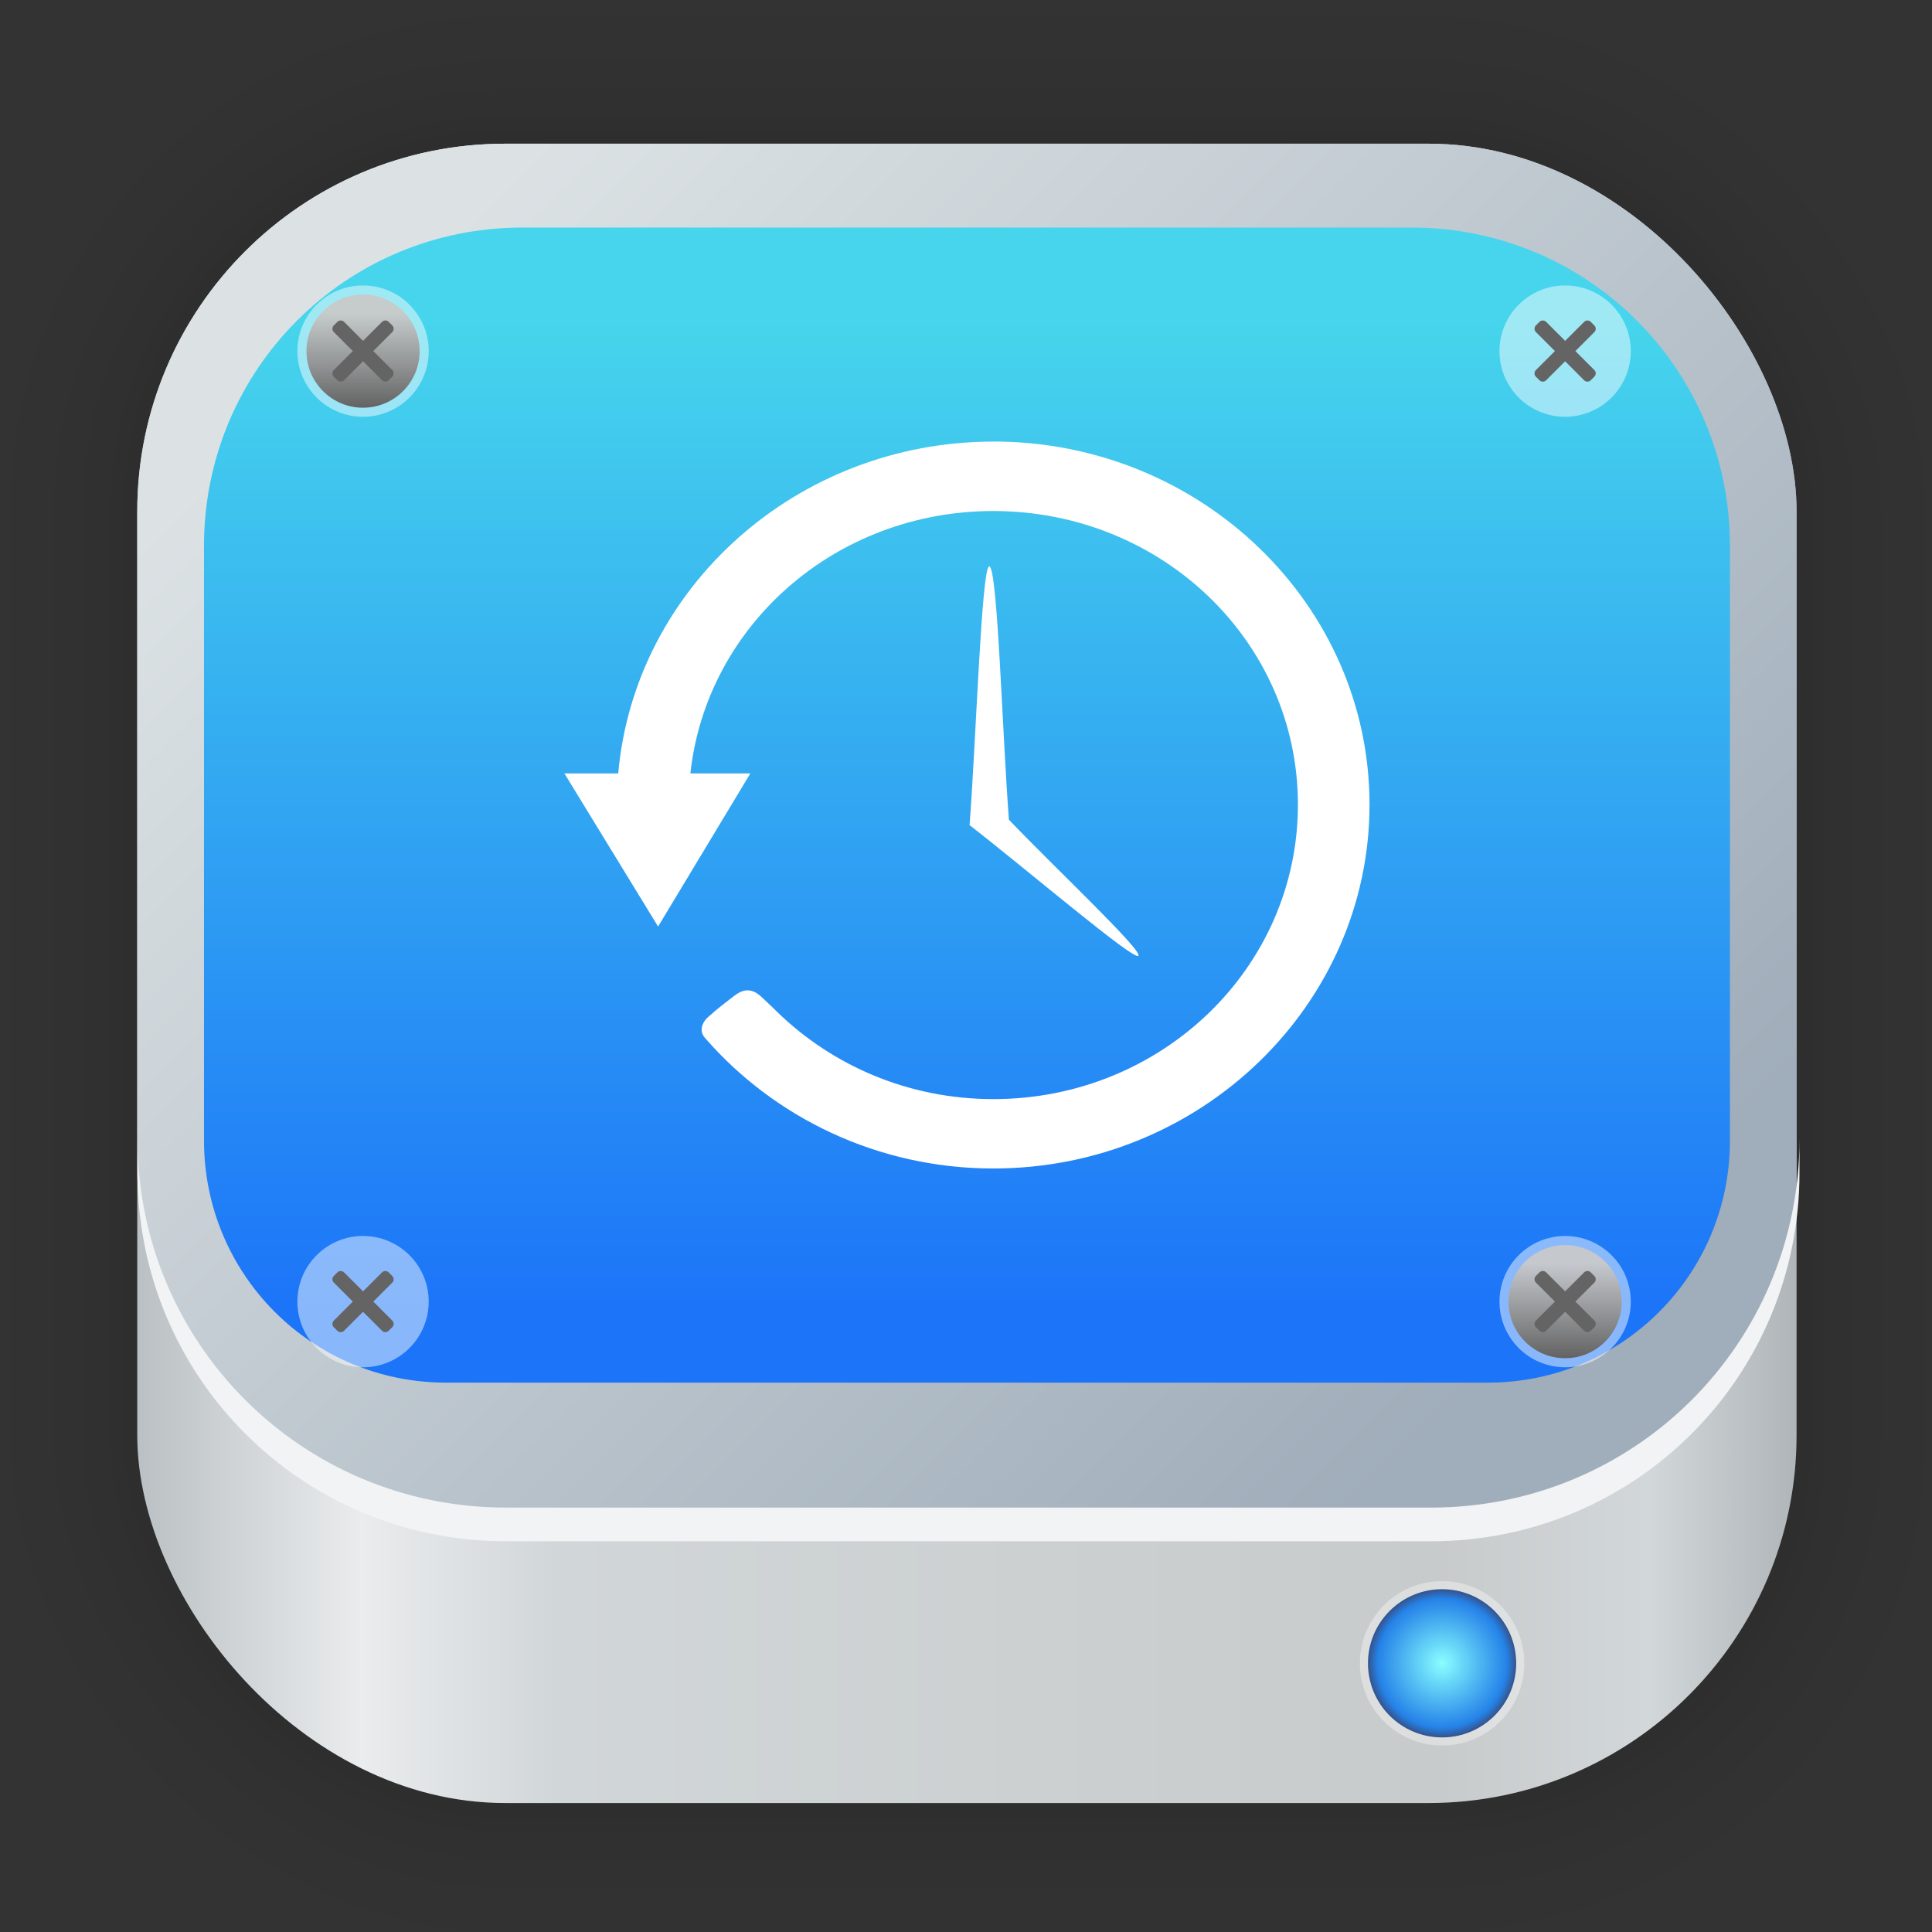 <?xml version="1.0" encoding="UTF-8"?>
<svg id="svg6" width="128" height="128" version="1.1" viewBox="0 0 33.867 33.867" xmlns="http://www.w3.org/2000/svg" xmlns:cc="http://creativecommons.org/ns#" xmlns:dc="http://purl.org/dc/elements/1.1/" xmlns:rdf="http://www.w3.org/1999/02/22-rdf-syntax-ns#" xmlns:xlink="http://www.w3.org/1999/xlink">
 <rect x="0" y="0" width="33.867" height="33.867" fill="#333333" stroke="none"/>
 <defs id="defs2">
  <linearGradient id="linearGradient1010">
   <stop id="stop1006" stop-color="#646464" offset="0"/>
   <stop id="stop1008" stop-color="#c9c9c9" stop-opacity=".929" offset="1"/>
  </linearGradient>
  <linearGradient id="linearGradient951" x1="2.406" x2="31.494" y1="17.062" y2="17.062" gradientUnits="userSpaceOnUse">
   <stop id="stop945" stop-color="#bac0c3" offset="0"/>
   <stop id="stop959" stop-color="#eaeced" offset=".135"/>
   <stop id="stop957" stop-color="#d1d6d8" offset=".252"/>
   <stop id="stop955" stop-color="#c8cbcb" offset=".785"/>
   <stop id="stop953" stop-color="#d2d7da" offset=".911"/>
   <stop id="stop947" stop-color="#afb5b8" offset="1"/>
  </linearGradient>
  <linearGradient id="linearGradient977" x1="6.281" x2="25.549" y1="5.487" y2="24.755" gradientUnits="userSpaceOnUse">
   <stop id="stop971" stop-color="#dce2e4" offset="0"/>
   <stop id="stop973" stop-color="#a0adba" offset="1"/>
  </linearGradient>
  <radialGradient id="radialGradient992" cx="24.545" cy="29.496" r="1.299" gradientTransform="translate(.025 -.008)" gradientUnits="userSpaceOnUse">
   <stop id="stop986" stop-color="#8ff" offset="0"/>
   <stop id="stop994" stop-color="#2281e8" stop-opacity=".984" offset=".873"/>
   <stop id="stop988" stop-color="#32518b" stop-opacity=".984" offset="1"/>
  </radialGradient>
  <linearGradient id="linearGradient1012" x1="27.756" x2="27.756" y1="23.969" y2="22.332" gradientUnits="userSpaceOnUse" xlink:href="#linearGradient1010"/>
  <linearGradient id="linearGradient1208" x1="18.431" x2="18.431" y1="22.999" y2="5.627" gradientUnits="userSpaceOnUse">
   <stop id="stop1202" stop-color="#1c74f8" offset="0"/>
   <stop id="stop1204" stop-color="#46d5ec" offset="1"/>
  </linearGradient>
 </defs>
 <g id="layer1">
  <g id="g1702" transform="matrix(.976 0 0 .976 -65.748 -37.203)" fill="none" opacity=".297" stroke="#000" stroke-linecap="round" stroke-linejoin="round" stroke-opacity=".02">
   <rect id="rect1634" x="69.84" y="40.71" width="29.811" height="29.811" rx="6.61" ry="6.61" stroke-width=".1"/>
   <rect id="rect1638" x="69.84" y="40.71" width="29.811" height="29.811" rx="6.61" ry="6.61" stroke-width=".2"/>
   <rect id="rect1640" x="69.84" y="40.71" width="29.811" height="29.811" rx="6.61" ry="6.61" stroke-width=".3"/>
   <rect id="rect1642" x="69.84" y="40.71" width="29.811" height="29.811" rx="6.61" ry="6.61" stroke-width=".4"/>
   <rect id="rect1644" x="69.84" y="40.71" width="29.811" height="29.811" rx="6.61" ry="6.61" stroke-width=".5"/>
   <rect id="rect1646" x="69.84" y="40.71" width="29.811" height="29.811" rx="6.61" ry="6.61" stroke-width=".6"/>
   <rect id="rect1648" x="69.84" y="40.71" width="29.811" height="29.811" rx="6.61" ry="6.61" stroke-width=".7"/>
   <rect id="rect1650" x="69.84" y="40.71" width="29.811" height="29.811" rx="6.61" ry="6.61" stroke-width=".8"/>
   <rect id="rect1652" x="69.84" y="40.71" width="29.811" height="29.811" rx="6.61" ry="6.61"/>
   <rect id="rect1654" x="69.84" y="40.71" width="29.811" height="29.811" rx="6.61" ry="6.61" stroke-width="1.2"/>
   <rect id="rect1656" x="69.84" y="40.71" width="29.811" height="29.811" rx="6.61" ry="6.61" stroke-width="1.4"/>
   <rect id="rect1658" x="69.84" y="40.71" width="29.811" height="29.811" rx="6.61" ry="6.61" stroke-width="1.6"/>
   <rect id="rect1660" x="69.84" y="40.71" width="29.811" height="29.811" rx="6.61" ry="6.61" stroke-width="1.8"/>
   <rect id="rect1662" x="69.84" y="40.71" width="29.811" height="29.811" rx="6.61" ry="6.61" stroke-width="2"/>
   <rect id="rect1664" x="69.84" y="40.71" width="29.811" height="29.811" rx="6.61" ry="6.61" stroke-width="2.2"/>
   <rect id="rect1666" x="69.84" y="40.71" width="29.811" height="29.811" rx="6.61" ry="6.61" stroke-width="2.6"/>
   <rect id="rect1668" x="69.84" y="40.71" width="29.811" height="29.811" rx="6.61" ry="6.61" stroke-width="3"/>
   <rect id="rect1670" x="69.84" y="40.71" width="29.811" height="29.811" rx="6.61" ry="6.61" stroke-width="3.4"/>
   <rect id="rect1672" x="69.84" y="40.71" width="29.811" height="29.811" rx="6.61" ry="6.61" stroke-width="3.8"/>
   <rect id="rect1674" x="69.84" y="40.71" width="29.811" height="29.811" rx="6.61" ry="6.61" stroke-width="4.2"/>
   <rect id="rect1676" x="69.84" y="40.71" width="29.811" height="29.811" rx="6.61" ry="6.61" stroke-width="4.6"/>
   <rect id="rect1678" x="69.84" y="40.71" width="29.811" height="29.811" rx="6.61" ry="6.61" stroke-width="5"/>
  </g>
  <rect id="rect849" x="2.406" y="2.519" width="29.087" height="29.087" rx="6.449" ry="6.449" fill="url(#linearGradient951)" stroke-linecap="round" stroke-linejoin="round" stroke-width="2.688"/>
  <rect id="rect969" x="2.406" y="2.519" width="29.087" height="24.457" rx="6.449" ry="6.449" fill="url(#linearGradient977)" stroke-linecap="round" stroke-linejoin="round" stroke-width="2.688"/>
  <path id="rect1179" d="m9.156 3.989c-3.092 0-5.58 2.489-5.58 5.581v10.423c0 2.351 1.893 4.244 4.244 4.244h18.261c2.351 0 4.244-1.893 4.244-4.244v-10.423c-3e-6 -3.092-2.489-5.581-5.581-5.581z" fill="url(#linearGradient1208)" stroke-linecap="round" stroke-linejoin="round" stroke-width="2.688"/>
  <path id="rect979" transform="scale(.265)" d="m9.096 75.348v2.232c0 13.504 10.871 24.375 24.375 24.375h61.186c13.504 0 24.377-10.871 24.377-24.375v-2.232c0 13.504-10.873 24.377-24.377 24.377h-61.186c-13.504 0-24.375-10.873-24.375-24.377z" fill="#f1f3f4" stroke-linecap="round" stroke-linejoin="round" stroke-width="10.158"/>
  <g id="g1002" transform="translate(.709 -.331)" fill-rule="evenodd">
   <circle id="circle996" cx="24.57" cy="29.488" r="1.441" fill="#fff" fill-opacity=".364"/>
   <circle id="path984" cx="24.57" cy="29.488" r="1.299" fill="url(#radialGradient992)"/>
  </g>
  <g id="g1029" transform="translate(0 -.158)" fill-rule="evenodd">
   <circle id="circle1019" cx="27.436" cy="22.975" r="1.151" fill="#fff" fill-opacity=".478"/>
   <g id="g1023" transform="translate(-.109 -.025)">
    <circle id="path1004" cx="27.545" cy="23" r=".992" fill="url(#linearGradient1012)"/>
    <path id="rect1014" d="m27.032 22.55c-0.032 0.032-0.032 0.084 5.6e-4 0.116l0.333 0.333-0.333 0.333c-0.032 0.032-0.033 0.084-5.6e-4 0.116l0.063 0.063c0.032 0.032 0.085 0.032 0.117 0l0.333-0.333 0.333 0.333c0.032 0.032 0.083 0.032 0.116 0l0.063-0.063c0.032-0.032 0.033-0.084 5.6e-4 -0.116l-0.333-0.333 0.333-0.333c0.032-0.032 0.032-0.084-5.6e-4 -0.116l-0.063-0.063c-0.032-0.032-0.083-0.032-0.116 0l-0.333 0.333-0.333-0.333c-0.032-0.032-0.085-0.032-0.117 0z" fill="#646464"/>
   </g>
  </g>
  <g id="g1051" transform="translate(0 -16.82)" fill-rule="evenodd">
   <circle id="circle1043" cx="27.436" cy="22.975" r="1.151" fill="#fff" fill-opacity=".478"/>
   <g id="g1049" transform="translate(-.109 -.025)">
    <circle id="circle1045" cx="27.545" cy="23" r=".992" fill="url(#linearGradient1012)"/>
    <path id="path1047" d="m27.032 22.55c-0.032 0.032-0.032 0.084 5.6e-4 0.116l0.333 0.333-0.333 0.333c-0.032 0.032-0.033 0.084-5.6e-4 0.116l0.063 0.063c0.032 0.032 0.085 0.032 0.117 0l0.333-0.333 0.333 0.333c0.032 0.032 0.083 0.032 0.116 0l0.063-0.063c0.032-0.032 0.033-0.084 5.6e-4 -0.116l-0.333-0.333 0.333-0.333c0.032-0.032 0.032-0.084-5.6e-4 -0.116l-0.063-0.063c-0.032-0.032-0.083-0.032-0.116 0l-0.333 0.333-0.333-0.333c-0.032-0.032-0.085-0.032-0.117 0z" fill="#646464"/>
   </g>
  </g>
  <g id="g1061" transform="translate(-21.072 -16.82)" fill-rule="evenodd">
   <circle id="circle1053" cx="27.436" cy="22.975" r="1.151" fill="#fff" fill-opacity=".478"/>
   <g id="g1059" transform="translate(-.109 -.025)">
    <circle id="circle1055" cx="27.545" cy="23" r=".992" fill="url(#linearGradient1012)"/>
    <path id="path1057" d="m27.032 22.55c-0.032 0.032-0.032 0.084 5.6e-4 0.116l0.333 0.333-0.333 0.333c-0.032 0.032-0.033 0.084-5.6e-4 0.116l0.063 0.063c0.032 0.032 0.085 0.032 0.117 0l0.333-0.333 0.333 0.333c0.032 0.032 0.083 0.032 0.116 0l0.063-0.063c0.032-0.032 0.033-0.084 5.6e-4 -0.116l-0.333-0.333 0.333-0.333c0.032-0.032 0.032-0.084-5.6e-4 -0.116l-0.063-0.063c-0.032-0.032-0.083-0.032-0.116 0l-0.333 0.333-0.333-0.333c-0.032-0.032-0.085-0.032-0.117 0z" fill="#646464"/>
   </g>
  </g>
  <path id="path883-9-2" d="m17.413 7.741c-3.446 0-6.287 2.562-6.576 5.817h-0.943l1.642 2.684 1.617-2.684h-1.051c0.282-2.595 2.545-4.6 5.31-4.6 2.957 0 5.34 2.293 5.34 5.147s-2.383 5.162-5.34 5.162c-1.489 0-2.826-0.59-3.794-1.534 0 0-0.171-0.168-0.275-0.263-0.191-0.174-0.344-0.112-0.474-0.012-0.153 0.117-0.285 0.217-0.433 0.35-0.122 0.096-0.193 0.256-0.079 0.385 1.213 1.396 3.028 2.29 5.056 2.29 3.637 0 6.594-2.869 6.594-6.379 0-3.51-2.958-6.364-6.594-6.364zm-0.072 2.188c-0.134 0-0.23 3.023-0.345 4.535 0.986 0.764 2.872 2.373 2.958 2.291 0.089-0.086-1.512-1.59-2.268-2.386-0.115-1.48-0.199-4.441-0.345-4.441z" fill="#fff" stroke-width=".247"/>
  <g id="g1198" transform="translate(-21.072 -.158)" fill-rule="evenodd">
   <circle id="circle1190" cx="27.436" cy="22.975" r="1.151" fill="#fff" fill-opacity=".478"/>
   <g id="g1196" transform="translate(-.109 -.025)">
    <circle id="circle1192" cx="27.545" cy="23" r=".992" fill="url(#linearGradient1012)"/>
    <path id="path1194" d="m27.032 22.55c-0.032 0.032-0.032 0.084 5.6e-4 0.116l0.333 0.333-0.333 0.333c-0.032 0.032-0.033 0.084-5.6e-4 0.116l0.063 0.063c0.032 0.032 0.085 0.032 0.117 0l0.333-0.333 0.333 0.333c0.032 0.032 0.083 0.032 0.116 0l0.063-0.063c0.032-0.032 0.033-0.084 5.6e-4 -0.116l-0.333-0.333 0.333-0.333c0.032-0.032 0.032-0.084-5.6e-4 -0.116l-0.063-0.063c-0.032-0.032-0.083-0.032-0.116 0l-0.333 0.333-0.333-0.333c-0.032-0.032-0.085-0.032-0.117 0z" fill="#646464"/>
   </g>
  </g>
 </g>
</svg>
